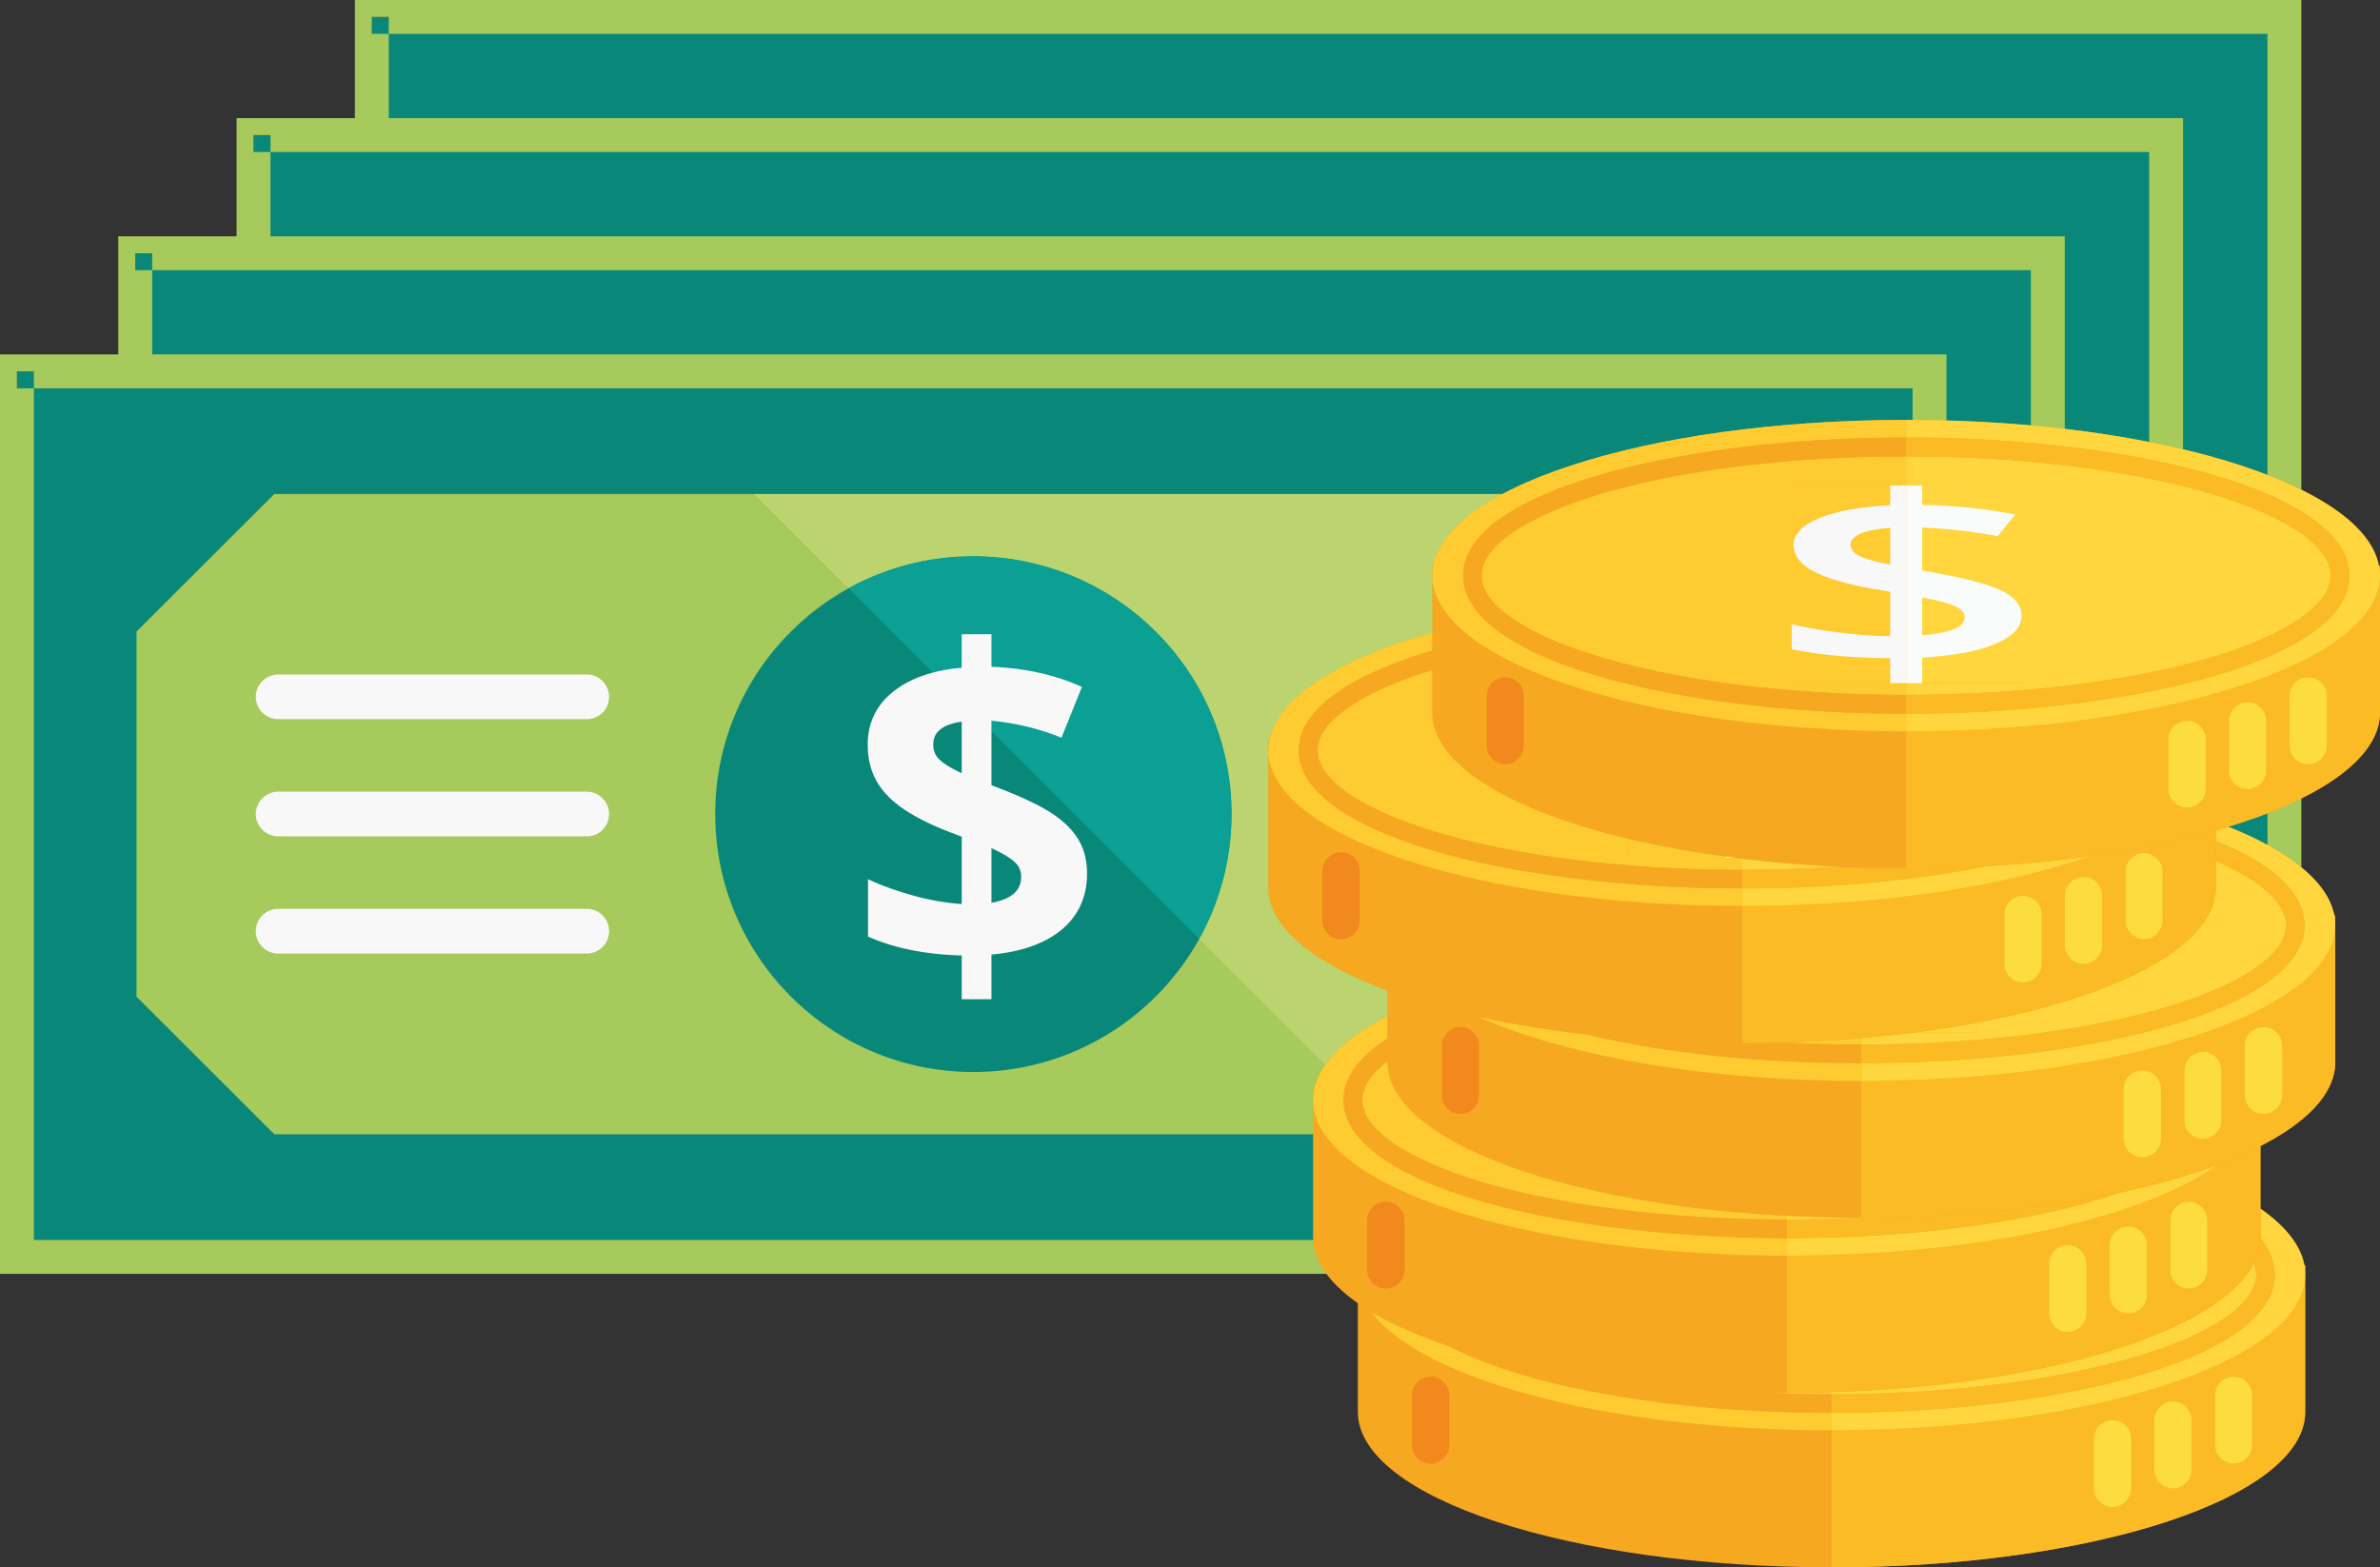 <svg width="123" height="81" fill="none" xmlns="http://www.w3.org/2000/svg"><rect width="100%" height="100%" fill="#333333" stroke="none"/><path fill-rule="evenodd" clip-rule="evenodd" d="M19.217.875h98.842V46.64H19.217V.875Z" fill="#09887A"/><path fill-rule="evenodd" clip-rule="evenodd" d="M19.217.875v.874h97.967v44.016H20.093V.875h-.876v.874-.874h-.876v46.639h100.594V0H18.341v.875h.876Z" fill="#A6CA5B"/><path fill-rule="evenodd" clip-rule="evenodd" d="M32.502 7.212h72.273l7.121 7.113v18.864l-7.121 7.113H32.502l-7.122-7.113V14.325l7.122-7.113Z" fill="#A6CA5B"/><path fill-rule="evenodd" clip-rule="evenodd" d="M55.303 23.75c0-7.361 5.965-13.32 13.335-13.32 7.37 0 13.35 5.959 13.35 13.32 0 7.36-5.98 13.334-13.35 13.334-7.37 0-13.335-5.974-13.335-13.335Z" fill="#6A6766"/><path fill-rule="evenodd" clip-rule="evenodd" d="M74.008 26.025c0-1.353-.396-4.29-4.18-4.29h-2.033c-1.173 0-1.454-.595-1.454-1.52v-.857c0-1.189 1.058-1.387 1.983-1.387 2.066 0 4.263.149 5.155.198v-2.393c-1.222-.346-2.148-.528-3.85-.61V13.3h-1.9v1.815c-2.247-.05-4.544.776-4.544 4.357v1.073c0 1.782.612 4.29 3.834 4.29H69.1c1.156 0 1.768.364 1.768 1.536v.792c0 1.469-.777 1.617-2.115 1.6-.794 0-3.669-.131-4.957-.23v2.41c1.04.263 2.429.51 3.932.593v1.931h1.884V31.57c2.412-.066 4.313-1.023 4.329-4.175l.066-1.37ZM48.661 28.65H32.716a1.17 1.17 0 0 0-1.156 1.156 1.16 1.16 0 0 0 1.156 1.155h15.945a1.16 1.16 0 0 0 1.157-1.155 1.17 1.17 0 0 0-1.157-1.156ZM48.661 22.594H32.716a1.17 1.17 0 0 0-1.156 1.155 1.16 1.16 0 0 0 1.156 1.155h15.945a1.16 1.16 0 0 0 1.157-1.155 1.17 1.17 0 0 0-1.157-1.155ZM48.661 16.554H32.716a1.16 1.16 0 0 0-1.156 1.155 1.17 1.17 0 0 0 1.156 1.155h15.945a1.17 1.17 0 0 0 1.157-1.155 1.16 1.16 0 0 0-1.157-1.155ZM104.56 28.65H88.631a1.16 1.16 0 0 0-1.156 1.156c0 .643.512 1.155 1.156 1.155h15.929c.644 0 1.156-.512 1.156-1.155 0-.628-.512-1.156-1.156-1.156ZM104.56 22.594H88.631a1.16 1.16 0 0 0-1.156 1.155c0 .644.512 1.155 1.156 1.155h15.929c.644 0 1.156-.511 1.156-1.155 0-.627-.512-1.155-1.156-1.155ZM104.56 16.554H88.631c-.644 0-1.156.511-1.156 1.155a1.16 1.16 0 0 0 1.156 1.155h15.929c.644 0 1.156-.528 1.156-1.155 0-.644-.512-1.155-1.156-1.155Z" fill="#F8F8F9"/><path fill-rule="evenodd" clip-rule="evenodd" d="M13.103 6.981h98.843v45.765H13.103V6.981Z" fill="#09887A"/><path fill-rule="evenodd" clip-rule="evenodd" d="M13.103 6.981v.875h97.967V51.87H13.979V6.981h-.876v.875-.875h-.876v46.64h100.594V6.105H12.227v.875h.876Z" fill="#A6CA5B"/><path fill-rule="evenodd" clip-rule="evenodd" d="M26.388 13.32H98.66l7.121 7.112v18.864l-7.121 7.113H26.388l-7.122-7.113V20.432l7.122-7.113Z" fill="#A6CA5B"/><path fill-rule="evenodd" clip-rule="evenodd" d="M49.19 29.855c0-7.361 5.965-13.319 13.334-13.319 7.37 0 13.351 5.958 13.351 13.319 0 7.36-5.981 13.335-13.35 13.335-7.37 0-13.335-5.975-13.335-13.335Z" fill="#6A6766"/><path fill-rule="evenodd" clip-rule="evenodd" d="M67.895 32.133c0-1.354-.397-4.291-4.18-4.291h-2.033c-1.173 0-1.454-.595-1.454-1.519v-.858c0-1.188 1.057-1.386 1.983-1.386 2.065 0 4.28.148 5.155.198v-2.393c-1.206-.347-2.148-.528-3.85-.61v-1.866h-1.9v1.816c-2.248-.05-4.544.775-4.544 4.357v1.072c0 1.783.611 4.291 3.85 4.291h2.065c1.157 0 1.768.363 1.768 1.535v.792c0 1.47-.776 1.618-2.115 1.601-.793 0-3.668-.132-4.957-.231v2.41a21.12 21.12 0 0 0 3.933.594v1.93h1.883v-1.897c2.413-.066 4.313-1.023 4.33-4.176l.066-1.37ZM42.547 34.756H26.602a1.16 1.16 0 0 0-1.156 1.155 1.16 1.16 0 0 0 1.156 1.155h15.945a1.16 1.16 0 0 0 1.157-1.155 1.16 1.16 0 0 0-1.157-1.155ZM42.547 28.7H26.602a1.17 1.17 0 0 0-1.156 1.155 1.16 1.16 0 0 0 1.156 1.155h15.945a1.16 1.16 0 0 0 1.157-1.155 1.17 1.17 0 0 0-1.157-1.156ZM42.547 22.66H26.602a1.16 1.16 0 0 0-1.156 1.155 1.17 1.17 0 0 0 1.156 1.156h15.945a1.17 1.17 0 0 0 1.157-1.156 1.16 1.16 0 0 0-1.157-1.155ZM98.446 34.756H82.518c-.645 0-1.157.511-1.157 1.155s.512 1.155 1.156 1.155h15.929c.644 0 1.157-.511 1.157-1.155s-.513-1.155-1.157-1.155ZM98.446 28.7H82.518a1.16 1.16 0 0 0-1.157 1.155c0 .643.512 1.155 1.156 1.155h15.929c.644 0 1.157-.512 1.157-1.155a1.16 1.16 0 0 0-1.157-1.156ZM98.446 22.66H82.518c-.645 0-1.157.512-1.157 1.155a1.16 1.16 0 0 0 1.156 1.156h15.929a1.16 1.16 0 0 0 1.157-1.156c0-.643-.513-1.155-1.157-1.155Z" fill="#F8F8F9"/><path fill-rule="evenodd" clip-rule="evenodd" d="M6.99 13.087h98.842V58.85H6.989V13.087Z" fill="#09887A"/><path fill-rule="evenodd" clip-rule="evenodd" d="M6.99 13.088v.874h97.966v44.016H7.865v-44.89h-.876v.874-.874h-.875v46.639h100.594V12.213H6.114v.875h.875Z" fill="#A6CA5B"/><path fill-rule="evenodd" clip-rule="evenodd" d="M20.274 19.424h72.273l7.122 7.113V45.4l-7.122 7.113H20.274L13.153 45.4V26.538l7.121-7.113Z" fill="#A6CA5B"/><path fill-rule="evenodd" clip-rule="evenodd" d="M43.076 35.961c0-7.36 5.965-13.318 13.335-13.318 7.37 0 13.35 5.957 13.35 13.318 0 7.36-5.98 13.335-13.35 13.335-7.37 0-13.335-5.974-13.335-13.335Z" fill="#6A6766"/><path fill-rule="evenodd" clip-rule="evenodd" d="M61.78 38.239c0-1.353-.396-4.291-4.163-4.291h-2.049c-1.157 0-1.454-.594-1.454-1.518v-.858c0-1.189 1.058-1.387 2-1.387 2.048 0 4.262.149 5.138.198V27.99c-1.206-.346-2.148-.528-3.85-.61v-1.865h-1.9v1.815c-2.247-.05-4.544.776-4.544 4.357v1.073c0 1.782.611 4.29 3.85 4.29h2.065c1.157 0 1.768.364 1.768 1.536v.792c0 1.468-.76 1.617-2.115 1.6-.793 0-3.668-.132-4.957-.23v2.409c1.041.264 2.446.512 3.933.594v1.915h1.884v-1.898c2.412-.066 4.312-1.007 4.329-4.16l.066-1.37ZM36.434 40.862H20.489a1.16 1.16 0 0 0-1.157 1.156 1.16 1.16 0 0 0 1.157 1.155h15.945a1.16 1.16 0 0 0 1.157-1.155 1.16 1.16 0 0 0-1.157-1.156ZM36.434 34.806H20.489a1.17 1.17 0 0 0-1.157 1.155 1.16 1.16 0 0 0 1.157 1.155h15.945a1.16 1.16 0 0 0 1.157-1.155 1.17 1.17 0 0 0-1.157-1.155ZM36.434 28.766H20.489a1.16 1.16 0 0 0-1.157 1.155 1.17 1.17 0 0 0 1.157 1.155h15.945a1.17 1.17 0 0 0 1.157-1.155 1.16 1.16 0 0 0-1.157-1.155ZM92.332 40.862H76.404c-.644 0-1.157.512-1.157 1.156 0 .643.513 1.155 1.157 1.155h15.928c.645 0 1.157-.512 1.157-1.155 0-.644-.512-1.156-1.157-1.156ZM92.332 34.806H76.404a1.16 1.16 0 0 0-1.157 1.155c0 .644.513 1.155 1.157 1.155h15.928c.645 0 1.157-.511 1.157-1.155a1.16 1.16 0 0 0-1.157-1.155ZM92.332 28.766H76.404c-.644 0-1.157.511-1.157 1.155a1.16 1.16 0 0 0 1.157 1.155h15.928a1.16 1.16 0 0 0 1.157-1.155c0-.644-.512-1.155-1.157-1.155Z" fill="#F8F8F9"/><path fill-rule="evenodd" clip-rule="evenodd" d="M.876 19.193h98.842v45.765H.876V19.193Z" fill="#09887A"/><path fill-rule="evenodd" clip-rule="evenodd" d="M.876 19.193v.875h97.967v44.015H1.75v-44.89H.876v.875-.875H0v46.64h100.594V18.317H0v.875h.876Z" fill="#A6CA5B"/><path fill-rule="evenodd" clip-rule="evenodd" d="M14.177 25.53h72.257l7.121 7.113v18.864l-7.121 7.113H14.177l-7.122-7.113V32.643l7.122-7.113Z" fill="#A6CA5B"/><path fill-rule="evenodd" clip-rule="evenodd" d="M36.963 42.067c0-7.36 5.965-13.318 13.334-13.318 7.37 0 13.351 5.958 13.351 13.318 0 7.361-5.981 13.335-13.35 13.335-7.37 0-13.335-5.974-13.335-13.335Z" fill="#09887A"/><path fill-rule="evenodd" clip-rule="evenodd" d="M30.32 46.97H14.375a1.16 1.16 0 0 0-1.156 1.155 1.16 1.16 0 0 0 1.156 1.155H30.32c.645 0 1.157-.511 1.157-1.155s-.512-1.155-1.157-1.155ZM30.32 40.912H14.375a1.17 1.17 0 0 0-1.156 1.155 1.16 1.16 0 0 0 1.156 1.156H30.32c.645 0 1.157-.512 1.157-1.156a1.16 1.16 0 0 0-1.157-1.155ZM30.32 34.855H14.375a1.17 1.17 0 0 0-1.156 1.156 1.16 1.16 0 0 0 1.156 1.155H30.32c.645 0 1.157-.512 1.157-1.155a1.16 1.16 0 0 0-1.157-1.156ZM86.219 46.97H70.29c-.644 0-1.156.511-1.156 1.155s.512 1.155 1.156 1.155H86.22c.644 0 1.157-.511 1.157-1.155s-.513-1.155-1.157-1.155ZM86.219 40.912H70.29a1.16 1.16 0 0 0-1.156 1.155c0 .644.512 1.156 1.156 1.156H86.22c.644 0 1.157-.512 1.157-1.156a1.16 1.16 0 0 0-1.157-1.155ZM86.219 34.855H70.29a1.16 1.16 0 0 0-1.156 1.156c0 .643.512 1.155 1.156 1.155H86.22c.644 0 1.157-.512 1.157-1.155a1.16 1.16 0 0 0-1.157-1.156Z" fill="#F8F8F9"/><path fill-rule="evenodd" clip-rule="evenodd" d="m68.49 55.022-6.51-6.502a13.299 13.299 0 0 0 1.668-6.453c0-7.36-5.981-13.319-13.35-13.319-2.33 0-4.528.595-6.445 1.65l-4.89-4.868h38.713c-2.065 1.09-3.337 2.36-3.602 3.714h-.05v3.449c-4.824 1.37-8.013 3.35-8.426 5.578h-.05v7.592c0 2.046 2.33 3.911 6.163 5.33v1.32c-1.47.76-2.577 1.602-3.222 2.51Z" fill="#BCD470"/><path fill-rule="evenodd" clip-rule="evenodd" d="M61.98 48.52 43.852 30.4a13.311 13.311 0 0 1 6.444-1.651c7.37 0 13.351 5.958 13.351 13.318a13.3 13.3 0 0 1-1.669 6.453Z" fill="#0C9F93"/><path fill-rule="evenodd" clip-rule="evenodd" d="M55.75 43.421c-.298-.511-.76-.974-1.388-1.386-.595-.396-1.653-.908-3.123-1.452v-3.334a12.74 12.74 0 0 1 3.618.874l1.058-2.623c-1.388-.628-2.958-.974-4.676-1.04v-1.684h-1.537v1.733c-1.537.132-2.743.578-3.585 1.271-.86.71-1.273 1.617-1.273 2.69 0 1.023.298 1.849.925 2.542.612.693 1.686 1.353 3.157 1.93l.776.298v3.482a13.04 13.04 0 0 1-2.478-.43c-.926-.263-1.719-.544-2.363-.857v2.97c1.388.61 3.007.925 4.841.974v2.261h1.537v-2.31c1.553-.133 2.776-.578 3.635-1.288.876-.742 1.305-1.716 1.305-2.888 0-.677-.148-1.254-.43-1.733Zm-4.511 3.235v-2.822c.512.23.909.462 1.156.676.265.232.38.48.38.81 0 .709-.512 1.154-1.536 1.336Zm-1.537-9.358v2.657c-.512-.23-.892-.462-1.123-.676-.232-.198-.348-.479-.348-.809 0-.643.496-1.04 1.471-1.172Z" fill="#F8F8F9"/><path fill-rule="evenodd" clip-rule="evenodd" d="M70.175 65.388v7.575c0 4.44 10.954 8.037 24.487 8.037 13.516 0 24.471-3.598 24.471-8.037v-7.575H70.175Z" fill="#F7A821"/><path fill-rule="evenodd" clip-rule="evenodd" d="M119.133 65.882c0 4.44-10.955 8.037-24.47 8.037-13.534 0-24.488-3.597-24.488-8.037 0-4.44 10.954-8.037 24.487-8.037 13.516 0 24.471 3.598 24.471 8.037Z" fill="#F7A821"/><path fill-rule="evenodd" clip-rule="evenodd" d="M94.662 73.92c-11.517 0-21.183-2.608-23.794-6.124 1.09.644 2.43 1.238 4 1.766l.396.198c2.032.99 4.824 1.8 8.146 2.36 3.32.578 7.154.892 11.252.892v.907Zm-.017-1.866c-1.305 0-2.594-.033-3.85-.099.513.017 1.025.017 1.554.017.776 0 1.553-.017 2.313-.033v.115h-.017Zm24.455-6.667h-.016c-.199-1.04-.975-2.03-2.264-2.921 1.289.891 2.082 1.881 2.28 2.921Z" fill="#FECB31"/><path fill-rule="evenodd" clip-rule="evenodd" d="M117.084 65.882h-.479c0 .346-.116.693-.38 1.072-.446.644-1.338 1.32-2.611 1.948-1.9.924-4.626 1.716-7.881 2.277-3.255.561-7.04.875-11.071.875-6.163 0-11.732-.743-15.73-1.931-1.983-.594-3.586-1.287-4.66-2.047-.529-.38-.925-.759-1.19-1.122-.247-.38-.363-.726-.363-1.072 0-.347.116-.694.364-1.073.446-.644 1.338-1.32 2.61-1.948 1.9-.924 4.627-1.716 7.882-2.277 3.255-.545 7.039-.875 11.087-.875 6.147 0 11.715.743 15.714 1.931 1.999.594 3.602 1.304 4.659 2.047.546.38.942.759 1.19 1.122.264.38.38.726.38 1.073h.958c0-.562-.198-1.123-.545-1.618-.595-.858-1.619-1.6-2.974-2.26-2.032-.991-4.825-1.8-8.146-2.36-3.321-.562-7.155-.892-11.236-.892-6.23 0-11.88.743-15.995 1.964-2.065.61-3.75 1.337-4.94 2.178-.611.43-1.09.875-1.438 1.37-.347.495-.545 1.056-.545 1.618 0 .577.198 1.122.545 1.617.612.858 1.62 1.6 2.975 2.26 2.032.991 4.824 1.8 8.146 2.36 3.32.579 7.154.892 11.252.892 6.229 0 11.864-.743 15.995-1.964 2.049-.61 3.734-1.337 4.94-2.178.595-.43 1.074-.875 1.421-1.37.347-.495.545-1.04.545-1.617h-.479Z" fill="#F7A821"/><path fill-rule="evenodd" clip-rule="evenodd" d="M73.942 75.636a.962.962 0 0 1-.975-.957v-2.574c0-.528.43-.958.975-.958.529 0 .958.43.958.958v2.574c0 .528-.43.957-.958.957Z" fill="#F1891D"/><path fill-rule="evenodd" clip-rule="evenodd" d="M99.735 66.74c-.611-.33-1.719-.643-3.305-.94l-.942-.182V63.39c1.273.05 2.578.198 3.883.462l.926-1.122a26.215 26.215 0 0 0-4.809-.495v-1.023H93.82v1.04c-1.52.082-2.727.297-3.62.66-.891.363-1.354.825-1.354 1.386 0 .528.297.957.942 1.32.644.347 1.636.66 2.99.925l1.041.181v2.294c-.76 0-1.602-.066-2.577-.181-.942-.132-1.785-.264-2.495-.446v1.304c1.322.28 3.007.445 5.073.462v1.287h1.668v-1.337c1.67-.082 2.942-.313 3.817-.71.893-.379 1.322-.858 1.322-1.452 0-.478-.314-.874-.892-1.204Zm-4.247 2.229v-1.964c.793.148 1.355.297 1.686.462.33.148.512.33.512.56 0 .529-.744.826-2.198.942ZM92.3 63.72c.347-.15.86-.248 1.52-.298v1.898c-.76-.148-1.288-.297-1.602-.462-.281-.148-.43-.346-.43-.577 0-.231.182-.413.512-.561Z" fill="#F8F8F9"/><path fill-rule="evenodd" clip-rule="evenodd" d="M94.662 81v-7.08c13.516 0 24.471-3.598 24.471-8.037v7.08c0 4.44-10.955 8.037-24.47 8.037Zm14.508-7.608a.958.958 0 0 0-.958.957v2.575c0 .528.429.957.958.957.529 0 .975-.43.975-.957v-2.575a.973.973 0 0 0-.975-.957Zm3.139-.974a.988.988 0 0 0-.975.974v2.558c0 .528.447.974.975.974a.973.973 0 0 0 .959-.974v-2.558a.973.973 0 0 0-.959-.974Zm3.123-1.27a.958.958 0 0 0-.958.957v2.574a.958.958 0 0 0 1.917 0v-2.574a.959.959 0 0 0-.959-.958Zm3.701-5.265c0-.165-.016-.33-.033-.495h.033v.495Z" fill="#FBBB25"/><path fill-rule="evenodd" clip-rule="evenodd" d="M94.662 73.92v-.908c6.23 0 11.864-.743 15.995-1.964 2.049-.61 3.734-1.337 4.94-2.179.595-.429 1.074-.874 1.421-1.37.347-.495.546-1.04.546-1.617 0-.561-.199-1.122-.546-1.617-.066-.083-.115-.165-.198-.248v-1.552c1.289.892 2.066 1.882 2.264 2.922h.016c.017.165.033.33.033.495 0 4.44-10.955 8.037-24.47 8.037Zm0-1.866v-.115c11.054-.347 19.977-3.103 21.811-6.651.083.198.132.396.132.594 0 .347-.115.693-.38 1.073-.446.643-1.338 1.32-2.61 1.947-1.901.924-4.627 1.717-7.882 2.278-3.255.56-7.039.874-11.07.874Z" fill="#FFD63D"/><path fill-rule="evenodd" clip-rule="evenodd" d="M94.662 73.012v-.957c4.032 0 7.816-.314 11.071-.875 3.255-.561 5.981-1.353 7.882-2.277 1.272-.628 2.164-1.304 2.61-1.948.265-.38.38-.726.38-1.073 0-.198-.049-.396-.132-.594.215-.412.347-.841.347-1.27.083.082.132.165.198.247.347.495.546 1.056.546 1.617 0 .578-.199 1.123-.546 1.618-.347.495-.826.94-1.421 1.37-1.206.841-2.891 1.567-4.94 2.178-4.131 1.221-9.765 1.964-15.995 1.964Z" fill="#FBBB25"/><path fill-rule="evenodd" clip-rule="evenodd" d="M115.432 75.636a.958.958 0 0 1-.958-.957v-2.574a.958.958 0 0 1 1.917 0v2.574c0 .528-.43.957-.959.957ZM112.309 76.924a.987.987 0 0 1-.975-.974v-2.558c0-.528.446-.974.975-.974.529 0 .958.446.958.974v2.558a.972.972 0 0 1-.958.974ZM109.17 77.88a.959.959 0 0 1-.959-.957V74.35c0-.528.43-.957.959-.957.529 0 .975.429.975.957v2.574a.973.973 0 0 1-.975.958Z" fill="#FDDC3D"/><path fill-rule="evenodd" clip-rule="evenodd" d="M67.862 56.343v7.591c0 4.44 10.955 8.038 24.487 8.038 13.516 0 24.471-3.598 24.471-8.038v-7.591H67.862Z" fill="#F7A821"/><path fill-rule="evenodd" clip-rule="evenodd" d="M116.82 56.855c0 4.44-10.955 8.038-24.47 8.038-13.533 0-24.488-3.598-24.488-8.038 0-4.439 10.955-8.053 24.487-8.053 13.516 0 24.471 3.614 24.471 8.053Z" fill="#F7A821"/><path fill-rule="evenodd" clip-rule="evenodd" d="M92.35 64.892c-13.533 0-24.488-3.597-24.488-8.037 0-1.6 1.42-3.086 3.85-4.34v1.138c-.1.083-.199.149-.314.215-.595.429-1.074.875-1.421 1.37-.347.495-.546 1.04-.546 1.617 0 .561.199 1.122.546 1.601.61.875 1.619 1.617 2.974 2.277 2.032.99 4.825 1.8 8.146 2.36 3.321.562 7.154.892 11.252.892v.907Zm-.017-1.864c-6.147 0-11.715-.76-15.714-1.931-1.983-.595-3.586-1.304-4.66-2.047-.528-.38-.925-.76-1.19-1.139-.247-.363-.363-.71-.363-1.056 0-.346.116-.693.364-1.073.215-.313.528-.627.942-.94v.05c0 3.3 6.064 6.139 14.722 7.376v.132h.975c1.57.198 3.222.347 4.94.43v.198h-.016Z" fill="#FECB31"/><path fill-rule="evenodd" clip-rule="evenodd" d="M87.409 62.4h-.975v-.131c.314.05.644.099.975.132Z" fill="#FECB31"/><path fill-rule="evenodd" clip-rule="evenodd" d="M114.771 56.855h-.479c0 .347-.116.693-.38 1.056-.446.66-1.338 1.337-2.611 1.948-1.9.94-4.626 1.733-7.881 2.294-3.255.544-7.04.875-11.071.875-6.163 0-11.731-.743-15.73-1.931-1.983-.595-3.586-1.304-4.66-2.047-.529-.38-.925-.759-1.19-1.139-.247-.363-.363-.71-.363-1.056 0-.346.116-.693.363-1.073.447-.643 1.339-1.336 2.611-1.947 1.9-.924 4.627-1.733 7.882-2.278 3.255-.56 7.039-.874 11.087-.874 6.147 0 11.715.742 15.714 1.93 1.999.595 3.602 1.288 4.659 2.047.546.363.942.76 1.19 1.122.264.38.38.727.38 1.073h.958c0-.577-.198-1.122-.545-1.617-.595-.875-1.619-1.601-2.974-2.261-2.032-.99-4.825-1.8-8.146-2.377-3.321-.56-7.155-.874-11.236-.874-6.23 0-11.88.742-15.995 1.964-2.065.61-3.75 1.336-4.957 2.178-.594.43-1.074.875-1.42 1.37-.348.495-.546 1.04-.546 1.617 0 .561.198 1.122.545 1.601.612.875 1.62 1.617 2.975 2.277 2.032.99 4.824 1.8 8.146 2.36 3.32.562 7.154.892 11.252.892 6.23 0 11.864-.743 15.995-1.964 2.049-.627 3.734-1.354 4.94-2.195.595-.413 1.074-.875 1.421-1.37a2.75 2.75 0 0 0 .545-1.6h-.479Z" fill="#F7A821"/><path fill-rule="evenodd" clip-rule="evenodd" d="M71.629 66.591a.962.962 0 0 1-.975-.957v-2.558c0-.544.43-.974.975-.974.528 0 .958.43.958.974v2.558c0 .528-.43.957-.958.957Z" fill="#F1891D"/><path fill-rule="evenodd" clip-rule="evenodd" d="M97.422 57.697c-.611-.33-1.719-.627-3.305-.94l-.942-.166v-2.228a26.44 26.44 0 0 1 3.883.446l.926-1.106c-1.504-.314-3.123-.479-4.809-.512v-1.006h-1.652v1.023c-1.537.082-2.743.297-3.635.66-.892.363-1.355.825-1.355 1.386 0 .528.297.974.942 1.337.644.347 1.636.66 2.99.908l1.058.181v2.294c-.777 0-1.62-.066-2.594-.165-.942-.132-1.785-.264-2.495-.445v1.287c1.322.28 3.007.445 5.089.462V62.4h1.652v-1.32c1.67-.099 2.942-.33 3.817-.71.892-.38 1.322-.874 1.322-1.452 0-.479-.314-.875-.892-1.221Zm-4.247 2.228v-1.948c.794.149 1.355.28 1.686.446.33.148.512.346.512.578 0 .511-.744.808-2.198.924Zm-3.189-5.232c.347-.165.86-.264 1.537-.313v1.914c-.777-.165-1.305-.314-1.62-.462-.28-.165-.429-.363-.429-.578 0-.23.182-.412.512-.56Z" fill="#F8F8F9"/><path fill-rule="evenodd" clip-rule="evenodd" d="M92.349 71.972v-7.08c9.881 0 18.407-1.93 22.273-4.703.81-.297 1.537-.627 2.198-.958v4.786c0 .43-.132.859-.347 1.271-1.834 3.549-10.757 6.305-21.81 6.651-.76.017-1.537.033-2.314.033Zm14.507-7.624a.962.962 0 0 0-.958.973v2.558c0 .528.43.958.958.958.529 0 .975-.43.975-.958v-2.558a.976.976 0 0 0-.975-.973Zm3.14-.958a.962.962 0 0 0-.975.958v2.574c0 .528.43.957.975.957a.958.958 0 0 0 .958-.957v-2.574a.958.958 0 0 0-.958-.958Zm3.123-1.287a.963.963 0 0 0-.959.974v2.558a.959.959 0 0 0 1.917 0v-2.558a.962.962 0 0 0-.958-.974Z" fill="#FBBB25"/><path fill-rule="evenodd" clip-rule="evenodd" d="M92.349 64.892v-.908c6.23 0 11.864-.742 15.994-1.964.381-.115.761-.247 1.108-.363 1.933-.412 3.668-.907 5.171-1.468-3.866 2.772-12.392 4.703-22.273 4.703Zm0-1.865v-.198a62.51 62.51 0 0 0 3.552.1 62.51 62.51 0 0 1-3.552.098Z" fill="#FFD63D"/><path fill-rule="evenodd" clip-rule="evenodd" d="M92.349 63.985v-.957a62.51 62.51 0 0 0 3.552-.099h.298c4.891 0 9.435-.462 13.252-1.27-.347.115-.727.247-1.108.362-4.13 1.222-9.765 1.964-15.994 1.964Z" fill="#FBBB25"/><path fill-rule="evenodd" clip-rule="evenodd" d="M113.119 66.591a.959.959 0 0 1-.959-.957v-2.558c0-.544.43-.974.959-.974.529 0 .958.43.958.974v2.558a.958.958 0 0 1-.958.957ZM109.996 67.88a.962.962 0 0 1-.975-.958v-2.574c0-.528.43-.957.975-.957.529 0 .958.429.958.957v2.574a.958.958 0 0 1-.958.958ZM106.857 68.837a.959.959 0 0 1-.959-.958v-2.558c0-.544.43-.973.959-.973.528 0 .974.429.974.973v2.558a.972.972 0 0 1-.974.958Z" fill="#FDDC3D"/><path fill-rule="evenodd" clip-rule="evenodd" d="M71.711 47.315v7.576c0 4.44 10.972 8.037 24.488 8.037s24.487-3.598 24.487-8.037v-7.576H71.711Z" fill="#F7A821"/><path fill-rule="evenodd" clip-rule="evenodd" d="M120.686 47.81c0 4.44-10.971 8.054-24.487 8.054-13.516 0-24.488-3.614-24.488-8.053 0-4.44 10.972-8.038 24.488-8.038s24.487 3.598 24.487 8.038Z" fill="#F7A821"/><path fill-rule="evenodd" clip-rule="evenodd" d="M96.199 55.864c-8.146 0-15.367-1.32-19.828-3.333 1.735.396 3.635.693 5.634.924.926.23 1.917.429 2.958.61 3.305.562 7.155.875 11.236.875v.924Zm-.017-1.881c-1.388 0-2.76-.033-4.08-.115a64.456 64.456 0 0 0 4.097-.232v.347h-.017Zm24.455-6.667c-.331-1.733-2.33-3.334-5.486-4.589 3.156 1.255 5.155 2.856 5.486 4.589Z" fill="#FECB31"/><path fill-rule="evenodd" clip-rule="evenodd" d="M118.621 47.811h-.479c0 .347-.115.693-.363 1.073-.446.644-1.339 1.337-2.611 1.947-1.9.925-4.627 1.733-7.882 2.278-3.255.561-7.055.875-11.087.875-6.147 0-11.731-.743-15.713-1.931-2-.594-3.603-1.288-4.677-2.047-.528-.363-.925-.759-1.173-1.122-.264-.38-.38-.726-.38-1.073 0-.346.116-.693.38-1.056.43-.66 1.322-1.337 2.594-1.948 1.9-.94 4.627-1.732 7.882-2.294 3.255-.544 7.056-.874 11.087-.874 6.147 0 11.732.742 15.714 1.93 1.999.595 3.602 1.305 4.676 2.047.529.38.925.76 1.19 1.139.248.363.363.71.363 1.056h.959c0-.56-.199-1.122-.546-1.6-.595-.875-1.619-1.618-2.974-2.278-2.016-.99-4.825-1.799-8.146-2.36-3.305-.561-7.155-.891-11.236-.891-6.23 0-11.88.742-15.994 1.964-2.066.627-3.735 1.353-4.94 2.195-.612.412-1.091.858-1.438 1.37-.33.478-.53 1.04-.53 1.6 0 .578.2 1.123.53 1.618.611.858 1.635 1.6 2.99 2.26 2.016.99 4.825 1.8 8.146 2.377 3.305.561 7.155.875 11.236.875 6.23 0 11.881-.743 15.995-1.964 2.065-.61 3.734-1.337 4.94-2.179.612-.429 1.091-.874 1.421-1.37.347-.494.546-1.04.546-1.617h-.48Z" fill="#F7A821"/><path fill-rule="evenodd" clip-rule="evenodd" d="M75.479 57.565a.958.958 0 0 1-.959-.957v-2.575a.958.958 0 0 1 1.917 0v2.575c0 .528-.43.957-.958.957Z" fill="#F1891D"/><path fill-rule="evenodd" clip-rule="evenodd" d="M101.271 48.67c-.611-.33-1.701-.644-3.288-.941l-.958-.182V45.32a26.41 26.41 0 0 1 3.899.462l.909-1.122a26.048 26.048 0 0 0-4.808-.495v-1.007h-1.652v1.024c-1.537.082-2.743.297-3.636.66-.892.363-1.354.825-1.354 1.386 0 .528.314.957.941 1.32.645.363 1.636.66 2.991.924l1.058.182v2.294c-.777 0-1.62-.066-2.578-.182a23.808 23.808 0 0 1-2.512-.429v1.288c1.322.28 3.024.445 5.09.462v1.287h1.652v-1.337c1.669-.082 2.941-.313 3.817-.71.892-.38 1.322-.858 1.322-1.452 0-.478-.298-.875-.893-1.205Zm-4.246 2.227v-1.963c.793.165 1.355.297 1.702.462.33.148.496.33.496.577 0 .512-.727.809-2.198.924Zm-3.189-5.248c.364-.148.876-.247 1.537-.297v1.898c-.777-.148-1.306-.297-1.62-.462-.28-.148-.43-.347-.43-.578 0-.214.183-.412.513-.56Z" fill="#F8F8F9"/><path fill-rule="evenodd" clip-rule="evenodd" d="M116.82 59.231c2.446-1.254 3.867-2.74 3.867-4.34V47.315h-.05.05v7.576c0 1.6-1.421 3.086-3.867 4.34Z" fill="#FFFEF9"/><path fill-rule="evenodd" clip-rule="evenodd" d="M96.199 62.928v-7.064c13.516 0 24.488-3.614 24.488-8.053v7.08c0 1.6-1.421 3.086-3.867 4.34-4.346 2.228-11.963 3.697-20.621 3.697Zm14.524-7.608a.962.962 0 0 0-.975.957v2.575c0 .528.43.957.975.957.529 0 .958-.43.958-.957v-2.575a.958.958 0 0 0-.958-.957Zm3.123-.958a.958.958 0 0 0-.958.958v2.558c0 .544.429.974.958.974.529 0 .958-.43.958-.974V55.32a.958.958 0 0 0-.958-.958Zm3.139-1.287a.962.962 0 0 0-.975.957v2.575c0 .528.43.957.975.957.529 0 .959-.429.959-.957v-2.575a.959.959 0 0 0-.959-.957Zm3.702-5.265c0-.165-.017-.33-.05-.495h.05v.495Z" fill="#FBBB25"/><path fill-rule="evenodd" clip-rule="evenodd" d="M96.199 55.864v-.924c6.229 0 11.88-.742 15.995-1.964 2.065-.61 3.734-1.337 4.94-2.178.611-.43 1.091-.875 1.421-1.37.347-.495.545-1.04.545-1.617a2.75 2.75 0 0 0-.545-1.601c-.595-.875-1.619-1.618-2.974-2.278-.331-.165-.694-.313-1.074-.478v-.545c.215-.066.429-.115.644-.181 3.156 1.254 5.156 2.855 5.486 4.587.033.166.05.33.05.496 0 4.44-10.972 8.053-24.488 8.053Zm0-1.881v-.347a60.694 60.694 0 0 0 2.61-.264h3.371v-.528c7.37-1.386 12.327-3.994 12.327-6.98v-1.37c.826.362 1.52.742 2.082 1.122.529.38.925.759 1.189 1.138.248.364.364.71.364 1.057 0 .346-.116.693-.364 1.072-.446.644-1.338 1.337-2.61 1.948-1.9.924-4.627 1.733-7.882 2.277-3.255.561-7.055.875-11.087.875Z" fill="#FFD63D"/><path fill-rule="evenodd" clip-rule="evenodd" d="M96.199 54.94v-.957c4.032 0 7.832-.313 11.087-.874 3.255-.545 5.982-1.354 7.882-2.278 1.272-.61 2.164-1.304 2.61-1.947.248-.38.364-.726.364-1.073 0-.346-.116-.693-.364-1.056-.264-.38-.66-.76-1.189-1.139-.562-.38-1.256-.76-2.082-1.122v-1.04c.38.165.743.314 1.074.479 1.355.66 2.379 1.403 2.974 2.277a2.75 2.75 0 0 1 .545 1.601c0 .578-.198 1.122-.545 1.617-.33.495-.81.941-1.421 1.37-1.206.842-2.875 1.568-4.94 2.179-4.115 1.221-9.766 1.964-15.995 1.964Z" fill="#FBBB25"/><path fill-rule="evenodd" clip-rule="evenodd" d="M116.985 57.565a.962.962 0 0 1-.975-.957v-2.575c0-.528.43-.957.975-.957.529 0 .958.43.958.957v2.575a.958.958 0 0 1-.958.957ZM113.846 58.852a.962.962 0 0 1-.958-.973V55.32a.958.958 0 0 1 1.916 0v2.558a.962.962 0 0 1-.958.973ZM110.723 59.808a.962.962 0 0 1-.975-.957v-2.575c0-.528.43-.957.975-.957.529 0 .958.43.958.957v2.575a.958.958 0 0 1-.958.957Z" fill="#FDDC3D"/><path fill-rule="evenodd" clip-rule="evenodd" d="M102.181 53.372H98.81a60.485 60.485 0 0 0 3.371-.528v.528Z" fill="#FFD63D"/><path fill-rule="evenodd" clip-rule="evenodd" d="M65.548 38.273v7.591c0 4.44 10.955 8.037 24.488 8.037 13.516 0 24.471-3.597 24.471-8.037v-7.591H65.548Z" fill="#F7A821"/><path fill-rule="evenodd" clip-rule="evenodd" d="M114.507 38.783c0 4.44-10.955 8.038-24.471 8.038-13.533 0-24.488-3.598-24.488-8.038s10.955-8.037 24.488-8.037c13.516 0 24.471 3.598 24.471 8.037Z" fill="#F7A821"/><path fill-rule="evenodd" clip-rule="evenodd" d="M90.036 46.82c-13.533 0-24.488-3.597-24.488-8.037 0-2.442 3.288-4.62 8.477-6.09v.925c-2.05.61-3.735 1.336-4.924 2.178-.612.43-1.09.875-1.438 1.37-.347.495-.545 1.04-.545 1.617 0 .561.198 1.122.545 1.618.611.858 1.62 1.6 2.974 2.26 2.033.99 4.825 1.8 8.146 2.36 3.322.562 7.155.892 11.253.892v.908Zm-.017-1.864c-6.147 0-11.715-.743-15.714-1.931-1.982-.594-3.585-1.304-4.66-2.047-.528-.38-.924-.759-1.189-1.122-.248-.38-.363-.726-.363-1.073 0-.346.115-.693.363-1.072.446-.644 1.339-1.32 2.61-1.948.844-.413 1.835-.792 2.959-1.139v2.195c0 2.674 3.982 5.05 10.095 6.52v.99h5.618l.298.049v.578h-.017Z" fill="#FECB31"/><path fill-rule="evenodd" clip-rule="evenodd" d="M89.738 44.328H84.12v-.99c1.718.396 3.602.742 5.618.99Z" fill="#FECB31"/><path fill-rule="evenodd" clip-rule="evenodd" d="M112.458 38.783h-.479c0 .346-.116.693-.38 1.073-.446.643-1.339 1.32-2.611 1.947-1.9.924-4.626 1.716-7.882 2.278-3.255.544-7.038.874-11.07.874-6.163 0-11.732-.742-15.73-1.93-1.983-.595-3.586-1.304-4.66-2.047-.529-.38-.925-.76-1.19-1.122-.248-.38-.363-.727-.363-1.073 0-.347.115-.693.363-1.073.446-.644 1.339-1.32 2.611-1.947 1.9-.924 4.627-1.717 7.882-2.278 3.255-.56 7.039-.874 11.087-.874 6.147 0 11.715.742 15.714 1.93 1.999.595 3.602 1.288 4.659 2.047.545.38.942.76 1.19 1.122.264.38.38.726.38 1.073h.958c0-.578-.198-1.122-.545-1.617-.595-.859-1.619-1.601-2.974-2.261-2.033-.99-4.825-1.8-8.146-2.36-3.322-.578-7.155-.892-11.236-.892-6.23 0-11.88.743-15.995 1.964-2.065.61-3.75 1.337-4.94 2.179-.612.429-1.09.874-1.438 1.37-.347.495-.545 1.04-.545 1.617 0 .561.198 1.122.545 1.617.612.858 1.62 1.601 2.974 2.261 2.033.99 4.825 1.8 8.146 2.36 3.322.561 7.155.892 11.253.892 6.23 0 11.864-.743 15.994-1.964 2.049-.611 3.735-1.337 4.941-2.179.595-.429 1.074-.875 1.421-1.37.347-.495.545-1.056.545-1.617h-.479Z" fill="#F7A821"/><path fill-rule="evenodd" clip-rule="evenodd" d="M69.316 48.538a.976.976 0 0 1-.975-.974v-2.558c0-.528.43-.957.975-.957.528 0 .958.429.958.957v2.558c0 .528-.43.974-.958.974Z" fill="#F1891D"/><path fill-rule="evenodd" clip-rule="evenodd" d="M95.108 39.626c-.611-.314-1.718-.628-3.305-.925l-.941-.181v-2.228a26.41 26.41 0 0 1 3.883.445l.925-1.105a26.208 26.208 0 0 0-4.808-.495v-1.024h-1.653v1.023c-1.536.1-2.743.314-3.635.677-.892.363-1.355.825-1.355 1.386 0 .512.298.958.942 1.32.644.347 1.636.66 2.99.909l1.058.198v2.277c-.776 0-1.619-.05-2.594-.165-.942-.132-1.784-.264-2.495-.446v1.288c1.322.297 3.007.462 5.09.462v1.287h1.652v-1.32c1.669-.083 2.94-.33 3.817-.71.892-.38 1.321-.858 1.321-1.452 0-.479-.314-.875-.892-1.221Zm-4.246 2.227v-1.947c.793.149 1.355.297 1.685.446.33.148.512.346.512.577 0 .512-.743.825-2.197.924Zm-3.19-5.231c.348-.149.86-.248 1.537-.297v1.898c-.776-.149-1.305-.297-1.619-.462-.28-.149-.43-.347-.43-.578 0-.231.182-.413.513-.561Z" fill="#F8F8F9"/><path fill-rule="evenodd" clip-rule="evenodd" d="M90.036 53.9v-7.08c7.105 0 13.499-.99 17.977-2.574 2.379-.33 4.577-.792 6.494-1.337v2.955c0 2.986-4.957 5.594-12.327 6.98-1.074.198-2.197.38-3.37.529-.843.099-1.719.198-2.611.264a67.303 67.303 0 0 1-6.163.264Zm14.507-7.608a.958.958 0 0 0-.958.958v2.558c0 .528.429.973.958.973.529 0 .975-.429.975-.973V47.25a.973.973 0 0 0-.975-.958Zm3.14-.973a.976.976 0 0 0-.975.973v2.558c0 .529.446.958.975.958.528 0 .958-.43.958-.958v-2.558a.962.962 0 0 0-.958-.973Zm3.122-1.271a.959.959 0 0 0-.958.957v2.558c0 .528.43.974.958.974a.973.973 0 0 0 .959-.974v-2.558a.959.959 0 0 0-.959-.957Z" fill="#FBBB25"/><path fill-rule="evenodd" clip-rule="evenodd" d="M90.036 46.82v-.908c4.709 0 9.088-.43 12.723-1.172a63.15 63.15 0 0 0 5.254-.495c-4.478 1.585-10.872 2.575-17.977 2.575Zm0-1.865v-.578c1.586.182 3.238.33 4.957.413-1.587.099-3.255.165-4.957.165Z" fill="#FFD63D"/><path fill-rule="evenodd" clip-rule="evenodd" d="M90.036 45.914v-.957c1.701 0 3.37-.066 4.957-.165a70.791 70.791 0 0 0 7.766-.05c-3.635.743-8.014 1.172-12.723 1.172Z" fill="#FBBB25"/><path fill-rule="evenodd" clip-rule="evenodd" d="M110.806 48.538a.973.973 0 0 1-.959-.974v-2.558a.959.959 0 0 1 1.917 0v2.558c0 .528-.43.974-.958.974ZM107.683 49.807a.973.973 0 0 1-.975-.957v-2.558c0-.544.446-.974.975-.974.529 0 .958.43.958.974v2.558a.958.958 0 0 1-.958.957ZM104.543 50.781a.962.962 0 0 1-.958-.974V47.25c0-.528.429-.957.958-.957.529 0 .975.43.975.957v2.558a.987.987 0 0 1-.975.974Z" fill="#FDDC3D"/><path fill-rule="evenodd" clip-rule="evenodd" d="M74.025 29.244v7.575c0 4.456 10.971 8.054 24.487 8.054 13.516 0 24.488-3.598 24.488-8.054v-7.575H74.025Z" fill="#F7A821"/><path fill-rule="evenodd" clip-rule="evenodd" d="M123 29.74c0 4.456-10.972 8.054-24.488 8.054s-24.487-3.598-24.487-8.054c0-4.44 10.971-8.037 24.487-8.037 13.516 0 24.488 3.598 24.488 8.037Z" fill="#F7A821"/><path fill-rule="evenodd" clip-rule="evenodd" d="M98.512 37.794c-13.516 0-24.487-3.598-24.487-8.054 0-4.44 10.971-8.037 24.487-8.037v.908c-6.229 0-11.88.759-15.994 1.98-2.066.61-3.735 1.337-4.94 2.179-.612.412-1.091.874-1.422 1.37-.347.495-.545 1.04-.545 1.6 0 .578.198 1.123.545 1.618.595.874 1.62 1.6 2.974 2.277 2.016.99 4.825 1.783 8.146 2.36 3.305.561 7.155.892 11.236.892v.907Zm-.016-1.881c-6.147 0-11.715-.743-15.697-1.931-2-.578-3.603-1.288-4.677-2.047-.528-.363-.925-.742-1.19-1.122-.247-.363-.363-.71-.363-1.073 0-.346.116-.693.364-1.056.446-.66 1.338-1.337 2.61-1.947 1.9-.941 4.627-1.733 7.882-2.278 3.255-.56 7.056-.875 11.087-.875v1.502h-5.915v10.216h5.915v.61h-.016ZM123 29.773v-.05.05Zm-.05-.528c-.776-4.027-10.558-7.261-22.818-7.525 12.26.264 22.058 3.498 22.818 7.525Zm-22.818-7.525h-.033.033Zm-.033 0h-.034.034Zm-.034 0h-.033.033Zm-.033 0h-.033.033Zm-.05 0h-.032.033Zm-.032 0h-.033.033Zm-.05 0h-.016.016Zm-.033 0h-.033.033Zm-.033 0h-.033.033Zm-.05 0h-.016.017Zm-.033 0h-.066.066Zm-.066 0h-.066.066Zm-.082 0h-.132.132Zm-.149 0h-.066.066Zm-.066 0h-.033.033Zm-.05 0c0-.017 0-.017-.016-.017.016 0 .016 0 .016.017Zm-.033-.017h-.016.016Zm-.033 0h-.033.033Zm-.05 0h-.016.017Zm-.032 0h-.017.017Zm-.033 0h-.017.017Zm-.05 0h-.016.016Zm-.033 0h-.016.016Zm-.033 0h-.016.016Zm-.05 0h-.016.016Zm-.033 0h-.016.016Zm-.033 0h-.033.033Zm-.05 0h-.016.017Zm-.032 0h-.017.017Zm-.033 0h-.033.033Zm-.05 0h-.016.016Zm-.033 0h-.017.017Zm-.05 0h-.016.016Zm-.033 0h-.016.016Z" fill="#FECB31"/><path fill-rule="evenodd" clip-rule="evenodd" d="M98.512 35.302h-5.915V25.086h5.915v10.216Z" fill="#FECB31"/><path fill-rule="evenodd" clip-rule="evenodd" d="M120.934 29.74h-.479c0 .363-.115.71-.38 1.073-.429.643-1.322 1.336-2.594 1.947-1.9.94-4.627 1.733-7.882 2.278-3.255.56-7.055.874-11.087.874-6.147 0-11.715-.742-15.713-1.93-2-.578-3.603-1.288-4.677-2.047-.528-.363-.925-.743-1.19-1.122-.247-.363-.363-.71-.363-1.073 0-.347.116-.693.364-1.056.446-.66 1.338-1.337 2.61-1.948 1.9-.94 4.627-1.733 7.882-2.277 3.255-.561 7.056-.875 11.087-.875 6.147 0 11.732.743 15.714 1.915 1.999.594 3.602 1.303 4.676 2.046.529.38.925.76 1.173 1.139.265.363.38.71.38 1.056h.959c0-.561-.199-1.106-.529-1.6-.612-.876-1.636-1.602-2.991-2.278-2.016-.99-4.825-1.783-8.146-2.36-3.305-.562-7.155-.892-11.236-.892-6.23 0-11.88.76-15.994 1.98-2.066.611-3.735 1.338-4.94 2.18-.612.412-1.091.874-1.422 1.37-.347.494-.545 1.039-.545 1.6 0 .578.198 1.122.545 1.617.595.875 1.62 1.601 2.974 2.278 2.016.99 4.825 1.782 8.146 2.36 3.305.56 7.155.891 11.236.891 6.23-.017 11.88-.76 15.995-1.98 2.065-.611 3.734-1.337 4.94-2.179.612-.412 1.091-.875 1.438-1.37.33-.495.529-1.04.529-1.617h-.48Z" fill="#F7A821"/><path fill-rule="evenodd" clip-rule="evenodd" d="M77.792 39.493a.958.958 0 0 1-.959-.957V35.96a.958.958 0 0 1 1.917 0v2.575c0 .528-.43.957-.958.957Z" fill="#F1891D"/><path fill-rule="evenodd" clip-rule="evenodd" d="M103.585 30.598c-.611-.33-1.702-.643-3.288-.94l-.959-.182v-2.212c1.289.05 2.595.198 3.9.446l.909-1.122a27.726 27.726 0 0 0-4.809-.495v-1.007h-1.652v1.023c-1.537.083-2.743.297-3.635.66-.892.363-1.355.826-1.355 1.387 0 .528.314.973.942 1.32.644.363 1.636.677 2.99.924l1.058.182v2.294c-.777 0-1.62-.066-2.578-.182a23.778 23.778 0 0 1-2.511-.429v1.287c1.322.28 3.024.446 5.09.462v1.288h1.651v-1.32c1.669-.1 2.942-.33 3.817-.727.893-.363 1.322-.858 1.322-1.452 0-.462-.297-.875-.892-1.205Zm-4.247 2.228V30.88c.794.148 1.355.28 1.686.445.347.149.512.33.512.578 0 .512-.727.809-2.198.924Zm-3.189-5.248c.364-.148.876-.248 1.537-.297v1.898c-.777-.149-1.305-.297-1.62-.462-.28-.149-.429-.347-.429-.578 0-.214.182-.412.512-.561Z" fill="#F8F8F9"/><path fill-rule="evenodd" clip-rule="evenodd" d="M100 21.72h-.017.017Zm-.083 0H99.9h.017Zm-.033 0h-.017.017Zm-.083 0h-.016.016Zm-.033 0h-.016.016Zm-.148 0h-.017.017Zm-.15 0h-.016.017Zm-.115 0h-.016.016Zm-.033-.017h-.016.016Zm-.033 0h-.017.017Zm-.05 0h-.016.017Zm-.033 0h-.016.016Zm-.033 0h-.016.016Zm-.033 0h-.033.033Zm-.05 0h-.016.017Zm-.032 0h-.017.017Zm-.033 0h-.033.033Zm-.05 0h-.016.016Zm-.033 0h-.016.016Zm-.05 0h-.016.016Z" fill="#BCD470"/><path fill-rule="evenodd" clip-rule="evenodd" d="M98.513 44.873v-7.08c13.499 0 24.437-3.598 24.487-8.02v7.046c0 1.65-1.504 3.169-4.065 4.44-.545.264-1.123.528-1.751.775-4.495 1.733-11.186 2.84-18.671 2.84Zm14.523-7.625a.962.962 0 0 0-.974.958v2.574c0 .528.429.957.974.957.529 0 .959-.429.959-.957v-2.574a.959.959 0 0 0-.959-.958Zm3.123-.957a.959.959 0 0 0-.958.957v2.575a.959.959 0 0 0 1.917 0v-2.575a.959.959 0 0 0-.959-.957Zm3.123-1.287a.959.959 0 0 0-.958.957v2.575c0 .528.43.957.958.957.546 0 .975-.43.975-.957V35.96a.962.962 0 0 0-.975-.957ZM123 29.723c0-.165-.016-.33-.05-.479h.05v.479Z" fill="#FBBB25"/><path fill-rule="evenodd" clip-rule="evenodd" d="M98.513 37.794v-.907c6.229-.017 11.88-.76 15.994-1.981 2.065-.61 3.734-1.337 4.941-2.178.611-.413 1.09-.875 1.437-1.37.331-.495.529-1.04.529-1.618 0-.56-.198-1.105-.529-1.6-.611-.875-1.636-1.601-2.991-2.278-2.016-.99-4.824-1.782-8.146-2.36-3.304-.561-7.154-.891-11.236-.891v-.908H99.323c.017 0 .017 0 .017.017H100.132c12.26.264 22.042 3.498 22.802 7.525h.016c.034.149.05.314.05.479v.05c-.05 4.422-10.988 8.02-24.487 8.02Zm0-1.881v-.61h5.981V25.085h-5.981v-1.502h.016c6.147 0 11.715.743 15.697 1.915 1.999.594 3.602 1.304 4.676 2.046.529.38.926.76 1.173 1.14.265.362.38.709.38 1.055 0 .364-.115.71-.38 1.073-.429.644-1.321 1.337-2.594 1.948-1.9.94-4.626 1.732-7.881 2.277-3.255.561-7.056.875-11.087.875Z" fill="#FFD63D"/><path fill-rule="evenodd" clip-rule="evenodd" d="M98.513 36.886v-.974c4.031 0 7.832-.313 11.087-.874 3.255-.545 5.981-1.337 7.881-2.278 1.273-.61 2.165-1.304 2.594-1.947.265-.363.38-.71.38-1.073 0-.347-.115-.693-.38-1.056-.247-.38-.644-.76-1.173-1.14-1.074-.742-2.677-1.451-4.676-2.046-3.982-1.171-9.55-1.914-15.697-1.914h-.016v-.974c4.081 0 7.931.33 11.235.892 3.322.577 6.13 1.37 8.146 2.36 1.355.66 2.38 1.402 2.991 2.277.331.495.529 1.04.529 1.6 0 .578-.198 1.123-.529 1.618-.347.495-.826.958-1.437 1.37-1.207.842-2.876 1.568-4.941 2.179-4.114 1.22-9.765 1.98-15.995 1.98Z" fill="#FBBB25"/><path fill-rule="evenodd" clip-rule="evenodd" d="M119.282 39.493a.959.959 0 0 1-.958-.957V35.96c0-.528.43-.957.958-.957.546 0 .975.429.975.957v2.575a.962.962 0 0 1-.975.957ZM116.159 40.781a.958.958 0 0 1-.958-.957v-2.575a.958.958 0 0 1 1.916 0v2.575a.958.958 0 0 1-.958.957ZM113.036 41.738a.962.962 0 0 1-.974-.957v-2.575c0-.528.429-.957.974-.957.529 0 .959.43.959.957v2.575c0 .528-.43.957-.959.957Z" fill="#FDDC3D"/><path fill-rule="evenodd" clip-rule="evenodd" d="M98.513 25.086h5.981v10.216h-5.981V25.086Z" fill="#FFD63D"/><path fill-rule="evenodd" clip-rule="evenodd" d="M103.585 30.598c-.611-.33-1.702-.643-3.288-.94l-.958-.182v-2.212c1.288.05 2.594.198 3.899.446l.909-1.122a27.726 27.726 0 0 0-4.808-.495v-1.007h-.826v10.216h.826v-1.32c1.668-.1 2.941-.33 3.817-.727.892-.363 1.321-.858 1.321-1.452 0-.462-.297-.875-.892-1.205Zm-4.246 2.228V30.88c.793.148 1.355.28 1.685.445.347.149.512.33.512.578 0 .512-.727.809-2.197.924Z" fill="#FAFBFB"/></svg>